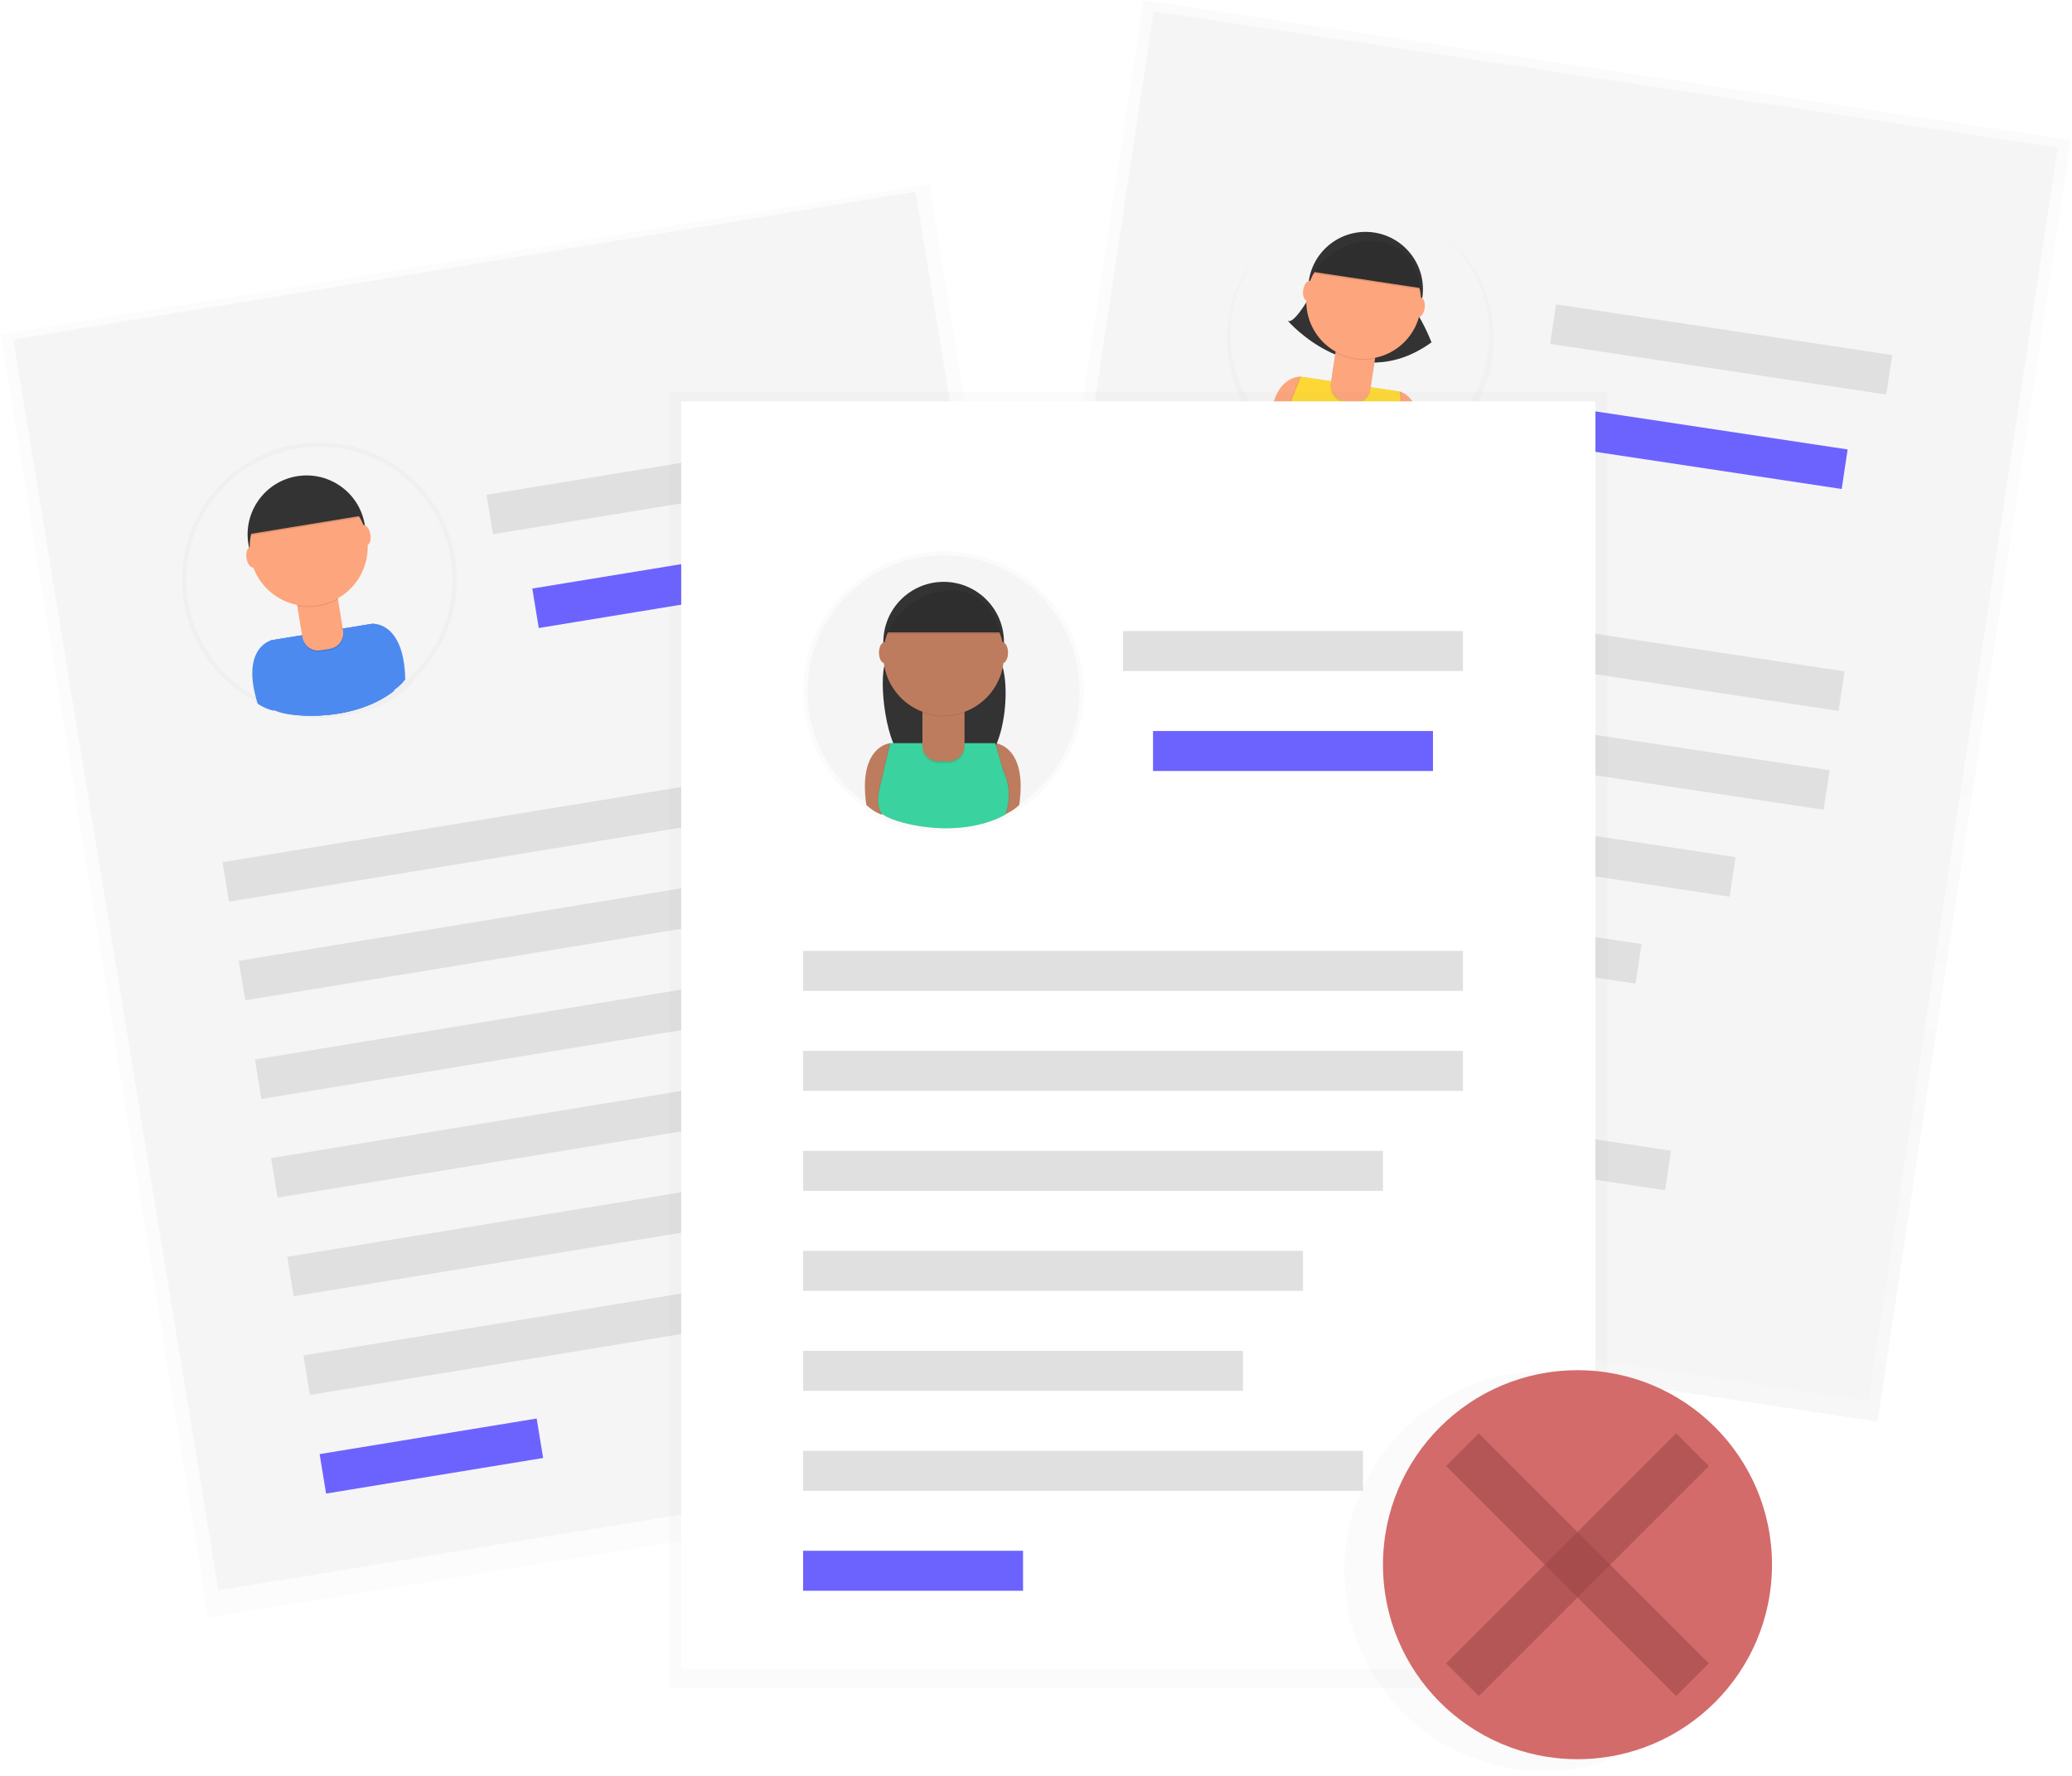 <svg width="245" height="210" viewBox="0 0 245 210" fill="none" xmlns="http://www.w3.org/2000/svg">
<g opacity="0.5">
<path opacity="0.5" d="M135.185 0.007L112.319 151.555L222.003 168.104L244.868 16.556L135.185 0.007Z" fill="url(#paint0_linear)"/>
</g>
<path d="M136.413 1.334L114.053 149.532L220.946 165.66L243.306 17.462L136.413 1.334Z" fill="#F5F5F5"/>
<path d="M218.099 79.391L140.95 67.751L140.245 72.427L217.394 84.067L218.099 79.391Z" fill="#E0E0E0"/>
<path d="M216.336 91.079L139.187 79.439L138.481 84.115L215.63 95.756L216.336 91.079Z" fill="#E0E0E0"/>
<path d="M223.742 41.985L183.997 35.988L183.292 40.664L223.036 46.661L223.742 41.985Z" fill="#E0E0E0"/>
<path d="M218.473 53.147L185.742 48.208L185.036 52.885L217.767 57.823L218.473 53.147Z" fill="#6C63FF"/>
<path d="M205.221 101.358L137.422 91.129L136.716 95.805L204.515 106.035L205.221 101.358Z" fill="#E0E0E0"/>
<path d="M194.103 111.637L135.656 102.819L134.951 107.495L193.397 116.313L194.103 111.637Z" fill="#E0E0E0"/>
<path d="M185.326 122.268L133.893 114.508L133.188 119.184L184.621 126.944L185.326 122.268Z" fill="#E0E0E0"/>
<path d="M197.589 136.074L132.13 126.198L131.424 130.874L196.884 140.75L197.589 136.074Z" fill="#E0E0E0"/>
<path d="M156.084 141.766L130.368 137.886L129.663 142.562L155.378 146.442L156.084 141.766Z" fill="#6C63FF"/>
<g opacity="0.5">
<path opacity="0.5" d="M176.464 42.42C176.87 39.726 176.572 36.973 175.598 34.428C174.625 31.884 173.009 29.635 170.908 27.9C168.808 26.165 166.294 25.004 163.611 24.529C160.928 24.054 158.169 24.282 155.6 25.19C153.031 26.098 150.742 27.655 148.954 29.711C147.165 31.766 145.94 34.25 145.396 36.919C144.853 39.589 145.009 42.353 145.851 44.944C146.693 47.536 148.191 49.864 150.2 51.705C150.2 51.727 150.2 51.752 150.2 51.775C150.635 52.343 151.179 52.819 151.799 53.175L151.83 53.108C152.466 53.844 155.392 55.311 158.928 55.835H159.006C161.246 56.176 163.736 56.145 166.046 55.311C166.046 55.311 166.071 55.272 166.113 55.199C166.693 55.026 167.241 54.76 167.737 54.412L167.787 54.239C170.083 53.119 172.072 51.458 173.583 49.4C175.095 47.341 176.084 44.946 176.464 42.42Z" fill="url(#paint1_linear)"/>
</g>
<path d="M175.926 41.775C177.187 33.415 171.433 25.616 163.074 24.355C154.714 23.093 146.915 28.848 145.654 37.207C144.392 45.567 150.147 53.366 158.506 54.627C166.866 55.889 174.665 50.134 175.926 41.775Z" fill="#F5F5F5"/>
<path d="M153.812 44.534C153.812 44.534 150.172 44.285 150.125 50.999C150.547 51.548 151.075 52.008 151.676 52.352L154.739 45.791L153.812 44.534Z" fill="#FDA57D"/>
<path d="M165.516 46.301C165.516 46.301 169.078 47.141 167.135 53.567C166.569 53.969 165.93 54.254 165.253 54.407L164.259 47.236L165.516 46.301Z" fill="#FDA57D"/>
<path d="M155.593 33.793C155.593 33.793 153.124 38.528 152.258 37.918C152.258 37.918 160.115 47.082 169.268 40.482C168.556 38.699 167.633 37.007 166.519 35.442L155.593 33.793Z" fill="#333333"/>
<path d="M168.177 35.217C168.736 31.512 166.185 28.055 162.48 27.496C158.775 26.937 155.319 29.487 154.76 33.192C154.201 36.897 156.751 40.354 160.456 40.913C164.161 41.472 167.618 38.922 168.177 35.217Z" fill="#333333"/>
<path opacity="0.1" d="M165.446 46.29L153.742 44.526L151.945 49.042C151.945 49.042 150.976 51.111 151.631 52.186C152.286 53.262 159.412 56.552 165.351 54.426C166.017 53.25 166.279 51.888 166.096 50.548C165.802 48.269 165.964 50.369 165.964 50.369L165.446 46.29Z" fill="black"/>
<path opacity="0.1" d="M165.603 46.315L153.899 44.551L152.104 49.064C152.104 49.064 151.136 51.134 151.791 52.209C152.446 53.284 159.572 56.574 165.511 54.449C166.177 53.273 166.439 51.91 166.256 50.571C165.962 48.292 166.124 50.392 166.124 50.392L165.603 46.315Z" fill="black"/>
<path d="M165.516 46.301L153.812 44.537L152.015 49.053C152.015 49.053 151.046 51.122 151.701 52.197C152.356 53.273 159.482 56.563 165.421 54.438C166.087 53.261 166.349 51.899 166.166 50.559C165.872 48.28 166.034 50.38 166.034 50.38L165.516 46.301Z" fill="#FDD835"/>
<path opacity="0.1" d="M157.985 41.206L162.666 41.912L162.029 46.137C161.954 46.632 161.687 47.076 161.284 47.373C160.882 47.669 160.379 47.794 159.885 47.719L158.927 47.575C158.432 47.5 157.988 47.233 157.691 46.83C157.395 46.428 157.27 45.925 157.344 45.431L157.982 41.206L157.985 41.206Z" fill="black"/>
<path d="M158.008 41.033L162.689 41.739L162.052 45.964C161.977 46.458 161.71 46.903 161.307 47.199C160.905 47.496 160.402 47.621 159.907 47.546L158.952 47.402C158.458 47.328 158.014 47.06 157.717 46.657C157.42 46.255 157.296 45.752 157.37 45.258L158.008 41.033Z" fill="#FDA57D"/>
<path opacity="0.1" d="M157.92 41.695C159.343 42.486 161.003 42.742 162.599 42.414L162.686 41.84L158.004 41.135L157.92 41.695Z" fill="black"/>
<path d="M167.957 36.672C168.516 32.967 165.966 29.51 162.261 28.951C158.556 28.392 155.099 30.942 154.54 34.647C153.981 38.352 156.531 41.809 160.236 42.368C163.941 42.927 167.398 40.377 167.957 36.672Z" fill="#FDA57D"/>
<path d="M155.204 32.138L168 34.068C168 34.068 167.686 28.748 162.8 28.336C157.914 27.924 155.204 32.138 155.204 32.138Z" fill="#333333"/>
<path d="M155.343 34.474C155.44 33.827 155.241 33.26 154.897 33.209C154.552 33.157 154.194 33.639 154.097 34.286C153.999 34.932 154.199 35.499 154.543 35.551C154.887 35.603 155.245 35.12 155.343 34.474Z" fill="#FDA57D"/>
<path d="M168.451 36.452C168.549 35.806 168.349 35.239 168.005 35.187C167.661 35.135 167.303 35.618 167.205 36.264C167.107 36.911 167.307 37.478 167.651 37.529C167.995 37.581 168.353 37.099 168.451 36.452Z" fill="#FDA57D"/>
<path opacity="0.1" d="M155.184 32.312L167.98 34.241C167.98 34.241 167.667 28.921 162.781 28.51C157.895 28.098 155.184 32.312 155.184 32.312Z" fill="black"/>
<g opacity="0.5">
<path opacity="0.5" d="M109.907 21.781L0.092 39.529L24.614 191.26L134.43 173.512L109.907 21.781Z" fill="url(#paint2_linear)"/>
</g>
<path d="M108.256 22.667L1.578 40.156L25.824 188.057L132.503 170.569L108.256 22.667Z" fill="#F5F5F5"/>
<path d="M103.311 89.332L26.317 101.954L27.082 106.621L104.076 93.999L103.311 89.332Z" fill="#E0E0E0"/>
<path d="M105.224 100.999L28.229 113.621L28.994 118.288L105.989 105.666L105.224 100.999Z" fill="#E0E0E0"/>
<path d="M97.194 52.002L57.529 58.504L58.295 63.171L97.959 56.669L97.194 52.002Z" fill="#E0E0E0"/>
<path d="M95.606 64.242L62.94 69.597L63.705 74.264L96.371 68.909L95.606 64.242Z" fill="#6C63FF"/>
<path d="M97.805 114.194L30.142 125.287L30.907 129.954L98.57 118.861L97.805 114.194Z" fill="#E0E0E0"/>
<path d="M90.383 127.388L32.054 136.95L32.819 141.617L91.148 132.055L90.383 127.388Z" fill="#E0E0E0"/>
<path d="M85.297 140.203L33.966 148.618L34.731 153.285L86.062 144.87L85.297 140.203Z" fill="#E0E0E0"/>
<path d="M101.207 149.572L35.879 160.282L36.644 164.949L101.972 154.239L101.207 149.572Z" fill="#E0E0E0"/>
<path d="M63.457 167.742L37.793 171.949L38.558 176.616L64.222 172.409L63.457 167.742Z" fill="#6C63FF"/>
<g opacity="0.5">
<path opacity="0.5" d="M53.771 65.929C53.318 63.165 52.157 60.566 50.401 58.384C48.645 56.202 46.354 54.512 43.751 53.478C41.148 52.444 38.322 52.102 35.547 52.484C32.773 52.867 30.145 53.961 27.918 55.66C25.692 57.359 23.944 59.606 22.843 62.182C21.743 64.757 21.328 67.574 21.639 70.357C21.95 73.14 22.976 75.796 24.618 78.065C26.26 80.334 28.461 82.139 31.007 83.306L31.03 83.376C31.635 83.791 32.316 84.082 33.034 84.233V84.157C33.888 84.678 37.215 85.19 40.841 84.585H40.919C43.218 84.213 45.643 83.395 47.639 81.85C47.639 81.85 47.639 81.805 47.667 81.721C48.18 81.368 48.633 80.935 49.008 80.439C49.008 80.375 49.008 80.313 49.008 80.254C50.905 78.432 52.33 76.175 53.16 73.68C53.989 71.184 54.199 68.524 53.771 65.929Z" fill="url(#paint3_linear)"/>
</g>
<path d="M40.311 84.076C48.888 82.671 54.7 74.578 53.294 66.002C51.888 57.426 43.796 51.613 35.22 53.019C26.643 54.425 20.831 62.517 22.237 71.094C23.643 79.67 31.735 85.483 40.311 84.076Z" fill="#F5F5F5"/>
<path d="M32.038 75.726C32.038 75.726 28.398 76.636 30.47 83.216C31.056 83.622 31.718 83.908 32.416 84.056L33.343 76.67L32.038 75.726Z" fill="#4D8AF0"/>
<path d="M44.044 73.758C44.044 73.758 47.793 73.452 47.919 80.357C47.491 80.923 46.955 81.399 46.343 81.757L43.106 75.054L44.044 73.758Z" fill="#4D8AF0"/>
<path d="M37.381 70.079C41.183 69.456 43.759 65.869 43.136 62.068C42.513 58.266 38.926 55.69 35.125 56.313C31.323 56.936 28.747 60.523 29.37 64.324C29.993 68.126 33.58 70.702 37.381 70.079Z" fill="#333333"/>
<path d="M43.974 73.769L31.968 75.729L31.634 80.716C31.634 80.716 31.354 83.048 32.32 83.891C33.286 84.734 41.314 85.705 46.435 81.74C46.715 80.379 46.541 78.964 45.94 77.711C44.932 75.575 45.752 77.577 45.752 77.577L43.974 73.769Z" fill="#4D8AF0"/>
<path d="M44.134 73.743L32.127 75.704L31.794 80.69C31.794 80.69 31.514 83.023 32.48 83.865C33.446 84.708 41.474 85.68 46.595 81.715C46.875 80.354 46.701 78.939 46.099 77.686C45.091 75.549 45.912 77.552 45.912 77.552L44.134 73.743Z" fill="#4D8AF0"/>
<path d="M44.044 73.758L32.038 75.718L31.704 80.713C31.704 80.713 31.424 83.045 32.391 83.888C33.356 84.731 41.384 85.703 46.505 81.738C46.786 80.377 46.611 78.961 46.01 77.709C45.002 75.572 45.822 77.574 45.822 77.574L44.044 73.758Z" fill="#4D8AF0"/>
<path opacity="0.1" d="M35.071 71.135L39.873 70.347L40.592 74.733C40.673 75.226 40.555 75.731 40.263 76.137C39.971 76.543 39.531 76.816 39.037 76.897L37.952 77.075C37.458 77.156 36.953 77.037 36.547 76.746C36.141 76.454 35.868 76.013 35.787 75.52L35.068 71.135L35.071 71.135Z" fill="black"/>
<path d="M35.042 70.957L39.845 70.17L40.563 74.555C40.644 75.048 40.526 75.553 40.234 75.959C39.943 76.365 39.502 76.638 39.009 76.719L37.923 76.897C37.43 76.978 36.925 76.86 36.519 76.568C36.113 76.276 35.839 75.835 35.758 75.342L35.04 70.957L35.042 70.957Z" fill="#FDA57D"/>
<path opacity="0.1" d="M35.16 71.649C36.802 71.975 38.507 71.7 39.964 70.876L39.866 70.286L35.065 71.075L35.16 71.649Z" fill="black"/>
<path d="M37.628 71.573C41.43 70.95 44.006 67.363 43.383 63.562C42.76 59.761 39.173 57.184 35.372 57.807C31.57 58.431 28.994 62.017 29.617 65.819C30.24 69.62 33.827 72.196 37.628 71.573Z" fill="#FDA57D"/>
<path opacity="0.1" d="M29.515 63.333L42.644 61.183C42.644 61.183 40.653 56.064 35.748 57.218C30.842 58.372 29.515 63.333 29.515 63.333Z" fill="black"/>
<path d="M29.484 63.157L42.624 61.004C42.624 61.004 40.634 55.885 35.728 57.039C30.822 58.192 29.484 63.157 29.484 63.157Z" fill="#333333"/>
<path d="M29.989 67.116C30.344 67.058 30.544 66.472 30.437 65.806C30.329 65.14 29.954 64.647 29.599 64.704C29.244 64.761 29.043 65.348 29.151 66.014C29.258 66.68 29.634 67.173 29.989 67.116Z" fill="#FDA57D"/>
<path d="M43.353 64.497C43.707 64.439 43.906 63.854 43.797 63.19C43.688 62.527 43.313 62.035 42.959 62.093C42.605 62.152 42.406 62.737 42.515 63.401C42.624 64.064 42.999 64.555 43.353 64.497Z" fill="#FDA57D"/>
<g opacity="0.5">
<path opacity="0.5" d="M190.061 46.332H79.136V199.595H190.061V46.332Z" fill="url(#paint4_linear)"/>
</g>
<path d="M188.65 47.46H80.548V197.336H188.65V47.46Z" fill="white"/>
<g opacity="0.5">
<path opacity="0.5" d="M94.984 81.752C94.985 78.888 95.726 76.073 97.137 73.581C98.548 71.089 100.58 69.005 103.035 67.531C105.49 66.058 108.285 65.245 111.148 65.171C114.011 65.098 116.844 65.768 119.371 67.114C121.898 68.461 124.034 70.439 125.57 72.855C127.106 75.272 127.991 78.045 128.137 80.905C128.284 83.765 127.687 86.614 126.406 89.175C125.125 91.736 123.202 93.922 120.826 95.519V95.592C120.284 96.112 119.644 96.519 118.944 96.79L118.922 96.718C118.146 97.384 114.876 98.451 111.118 98.44H111.037C108.657 98.44 106.075 98.02 103.802 96.79C103.802 96.79 103.782 96.746 103.751 96.664C103.175 96.394 102.647 96.031 102.186 95.592L102.161 95.404C99.947 93.881 98.137 91.842 96.887 89.464C95.637 87.085 94.984 84.439 94.984 81.752Z" fill="url(#paint5_linear)"/>
</g>
<path d="M111.569 97.841C120.454 97.841 127.658 90.637 127.658 81.752C127.658 72.866 120.454 65.663 111.569 65.663C102.683 65.663 95.48 72.866 95.48 81.752C95.48 90.637 102.683 97.841 111.569 97.841Z" fill="#F5F5F5"/>
<path d="M105.258 87.881C105.258 87.881 101.424 88.192 102.438 95.192C102.964 95.696 103.584 96.091 104.264 96.353L106.42 89.054L105.258 87.881Z" fill="#BE7C5E"/>
<path d="M117.698 87.881C117.698 87.881 121.531 88.192 120.518 95.192C119.992 95.696 119.371 96.091 118.692 96.353L116.544 89.031L117.698 87.881Z" fill="#BE7C5E"/>
<path d="M105.423 76.432C105.423 76.432 105.129 77.291 104.709 78.285C103.796 80.458 104.838 88.808 107.022 89.698C109.472 90.698 112.694 91.336 116.04 90.115C118.95 89.054 119.846 79.551 117.79 77.235C117.55 76.955 117.298 76.695 117.034 76.432H105.423Z" fill="#333333"/>
<path d="M111.58 83.068C115.519 83.068 118.712 79.875 118.712 75.936C118.712 71.997 115.519 68.804 111.58 68.804C107.641 68.804 104.448 71.997 104.448 75.936C104.448 79.875 107.641 83.068 111.58 83.068Z" fill="#333333"/>
<path opacity="0.1" d="M117.625 87.881H105.185L104.023 92.856C104.023 92.856 103.34 95.161 104.188 96.174C105.036 97.188 112.96 99.492 118.784 96.34C119.292 95.013 119.35 93.556 118.95 92.193C118.286 89.871 118.784 92.028 118.784 92.028L117.625 87.881Z" fill="black"/>
<path opacity="0.1" d="M117.79 87.881H105.344L104.182 92.856C104.182 92.856 103.499 95.161 104.348 96.174C105.196 97.188 113.12 99.492 118.944 96.34C119.451 95.013 119.509 93.556 119.109 92.193C118.446 89.871 118.944 92.028 118.944 92.028L117.79 87.881Z" fill="black"/>
<path d="M117.698 87.881H105.258L104.096 92.856C104.096 92.856 103.412 95.161 104.261 96.174C105.109 97.188 113.033 99.492 118.857 96.34C119.365 95.013 119.423 93.556 119.022 92.193C118.359 89.871 118.857 92.028 118.857 92.028L117.698 87.881Z" fill="#3AD29F"/>
<path opacity="0.1" d="M109.074 83.751H114.05V88.337C114.05 88.837 113.851 89.316 113.498 89.67C113.144 90.023 112.665 90.222 112.165 90.222H110.956C110.456 90.222 109.976 90.023 109.623 89.67C109.27 89.316 109.071 88.837 109.071 88.337V83.751H109.074Z" fill="black"/>
<path d="M109.074 83.566H114.05V88.152C114.05 88.652 113.851 89.132 113.498 89.485C113.144 89.838 112.665 90.037 112.165 90.037H110.956C110.456 90.037 109.976 89.838 109.623 89.485C109.27 89.132 109.071 88.652 109.071 88.152V83.566H109.074Z" fill="#BE7C5E"/>
<path opacity="0.1" d="M109.082 84.272C110.688 84.866 112.453 84.866 114.058 84.272V83.661H109.082V84.272Z" fill="black"/>
<path d="M111.58 84.616C115.519 84.616 118.712 81.423 118.712 77.484C118.712 73.546 115.519 70.353 111.58 70.353C107.641 70.353 104.448 73.546 104.448 77.484C104.448 81.423 107.641 84.616 111.58 84.616Z" fill="#BE7C5E"/>
<path d="M104.759 74.777H118.362C118.362 74.777 117.2 69.283 112.059 69.636C106.918 69.989 104.759 74.777 104.759 74.777Z" fill="#333333"/>
<path d="M104.597 78.425C104.963 78.425 105.26 77.869 105.26 77.182C105.26 76.495 104.963 75.939 104.597 75.939C104.23 75.939 103.933 76.495 103.933 77.182C103.933 77.869 104.23 78.425 104.597 78.425Z" fill="#BE7C5E"/>
<path d="M118.53 78.425C118.896 78.425 119.193 77.869 119.193 77.182C119.193 76.495 118.896 75.939 118.53 75.939C118.163 75.939 117.866 76.495 117.866 77.182C117.866 77.869 118.163 78.425 118.53 78.425Z" fill="#BE7C5E"/>
<path opacity="0.1" d="M104.759 74.959H118.362C118.362 74.959 117.2 69.465 112.059 69.818C106.918 70.171 104.759 74.959 104.759 74.959Z" fill="black"/>
<path d="M172.984 112.448H94.962V117.177H172.984V112.448Z" fill="#E0E0E0"/>
<path d="M172.984 124.27H94.962V128.999H172.984V124.27Z" fill="#E0E0E0"/>
<path d="M172.987 74.62H132.793V79.349H172.987V74.62Z" fill="#E0E0E0"/>
<path d="M169.439 86.442H136.338V91.171H169.439V86.442Z" fill="#6C63FF"/>
<path d="M163.528 136.091H94.962V140.82H163.528V136.091Z" fill="#E0E0E0"/>
<path d="M154.07 147.913H94.962V152.642H154.07V147.913Z" fill="#E0E0E0"/>
<path d="M146.978 159.737H94.962V164.466H146.978V159.737Z" fill="#E0E0E0"/>
<path d="M161.162 171.559H94.962V176.288H161.162V171.559Z" fill="#E0E0E0"/>
<path d="M120.968 183.38H94.962V188.11H120.968V183.38Z" fill="#6C63FF"/>
<g opacity="0.5">
<path opacity="0.5" d="M182.58 209.426C195.63 209.426 206.209 198.847 206.209 185.797C206.209 172.747 195.63 162.168 182.58 162.168C169.53 162.168 158.95 172.747 158.95 185.797C158.95 198.847 169.53 209.426 182.58 209.426Z" fill="url(#paint6_linear)"/>
</g>
<path d="M172.928 182.829L181.266 190.473L193.08 173.102L197.252 176.576L181.266 197.422L169.453 184.22L172.928 182.829Z" fill="white"/>
<path d="M186.528 208.027C199.231 208.027 209.528 197.73 209.528 185.027C209.528 172.324 199.231 162.027 186.528 162.027C173.825 162.027 163.528 172.324 163.528 185.027C163.528 197.73 173.825 208.027 186.528 208.027Z" fill="#D36B6B"/>
<g opacity="0.5">
<path opacity="0.5" d="M202.066 173.36L198.195 169.489L170.99 196.694L174.861 200.564L202.066 173.36Z" fill="#5A1919"/>
<path opacity="0.5" d="M198.2 200.561L202.063 196.698L174.858 169.493L170.995 173.357L198.2 200.561Z" fill="#5A1919"/>
</g>
<defs>
<linearGradient id="paint0_linear" x1="167.161" y1="159.83" x2="190.026" y2="8.281" gradientUnits="userSpaceOnUse">
<stop stop-color="#808080" stop-opacity="0.25"/>
<stop offset="0.54" stop-color="#808080" stop-opacity="0.12"/>
<stop offset="1" stop-color="#808080" stop-opacity="0.1"/>
</linearGradient>
<linearGradient id="paint1_linear" x1="18494.3" y1="23214.8" x2="19029.9" y2="19665.1" gradientUnits="userSpaceOnUse">
<stop stop-color="#808080" stop-opacity="0.25"/>
<stop offset="0.54" stop-color="#808080" stop-opacity="0.12"/>
<stop offset="1" stop-color="#808080" stop-opacity="0.1"/>
</linearGradient>
<linearGradient id="paint2_linear" x1="61610.3" y1="50035.1" x2="48187.6" y2="-33017.9" gradientUnits="userSpaceOnUse">
<stop stop-color="#808080" stop-opacity="0.25"/>
<stop offset="0.54" stop-color="#808080" stop-opacity="0.12"/>
<stop offset="1" stop-color="#808080" stop-opacity="0.1"/>
</linearGradient>
<linearGradient id="paint3_linear" x1="12710.7" y1="-1251.89" x2="12099" y2="-4982.98" gradientUnits="userSpaceOnUse">
<stop stop-color="#808080" stop-opacity="0.25"/>
<stop offset="0.54" stop-color="#808080" stop-opacity="0.12"/>
<stop offset="1" stop-color="#808080" stop-opacity="0.1"/>
</linearGradient>
<linearGradient id="paint4_linear" x1="53401.8" y1="109299" x2="53401.8" y2="25406.9" gradientUnits="userSpaceOnUse">
<stop stop-color="#808080" stop-opacity="0.25"/>
<stop offset="0.54" stop-color="#808080" stop-opacity="0.12"/>
<stop offset="1" stop-color="#808080" stop-opacity="0.1"/>
</linearGradient>
<linearGradient id="paint5_linear" x1="16853.1" y1="14292.9" x2="16853.1" y2="10338.4" gradientUnits="userSpaceOnUse">
<stop stop-color="#808080" stop-opacity="0.25"/>
<stop offset="0.54" stop-color="#808080" stop-opacity="0.12"/>
<stop offset="1" stop-color="#808080" stop-opacity="0.1"/>
</linearGradient>
<linearGradient id="paint6_linear" x1="30974.7" y1="35508.6" x2="30974.7" y2="27532.8" gradientUnits="userSpaceOnUse">
<stop stop-color="#808080" stop-opacity="0.25"/>
<stop offset="0.54" stop-color="#808080" stop-opacity="0.12"/>
<stop offset="1" stop-color="#808080" stop-opacity="0.1"/>
</linearGradient>
</defs>
</svg>
